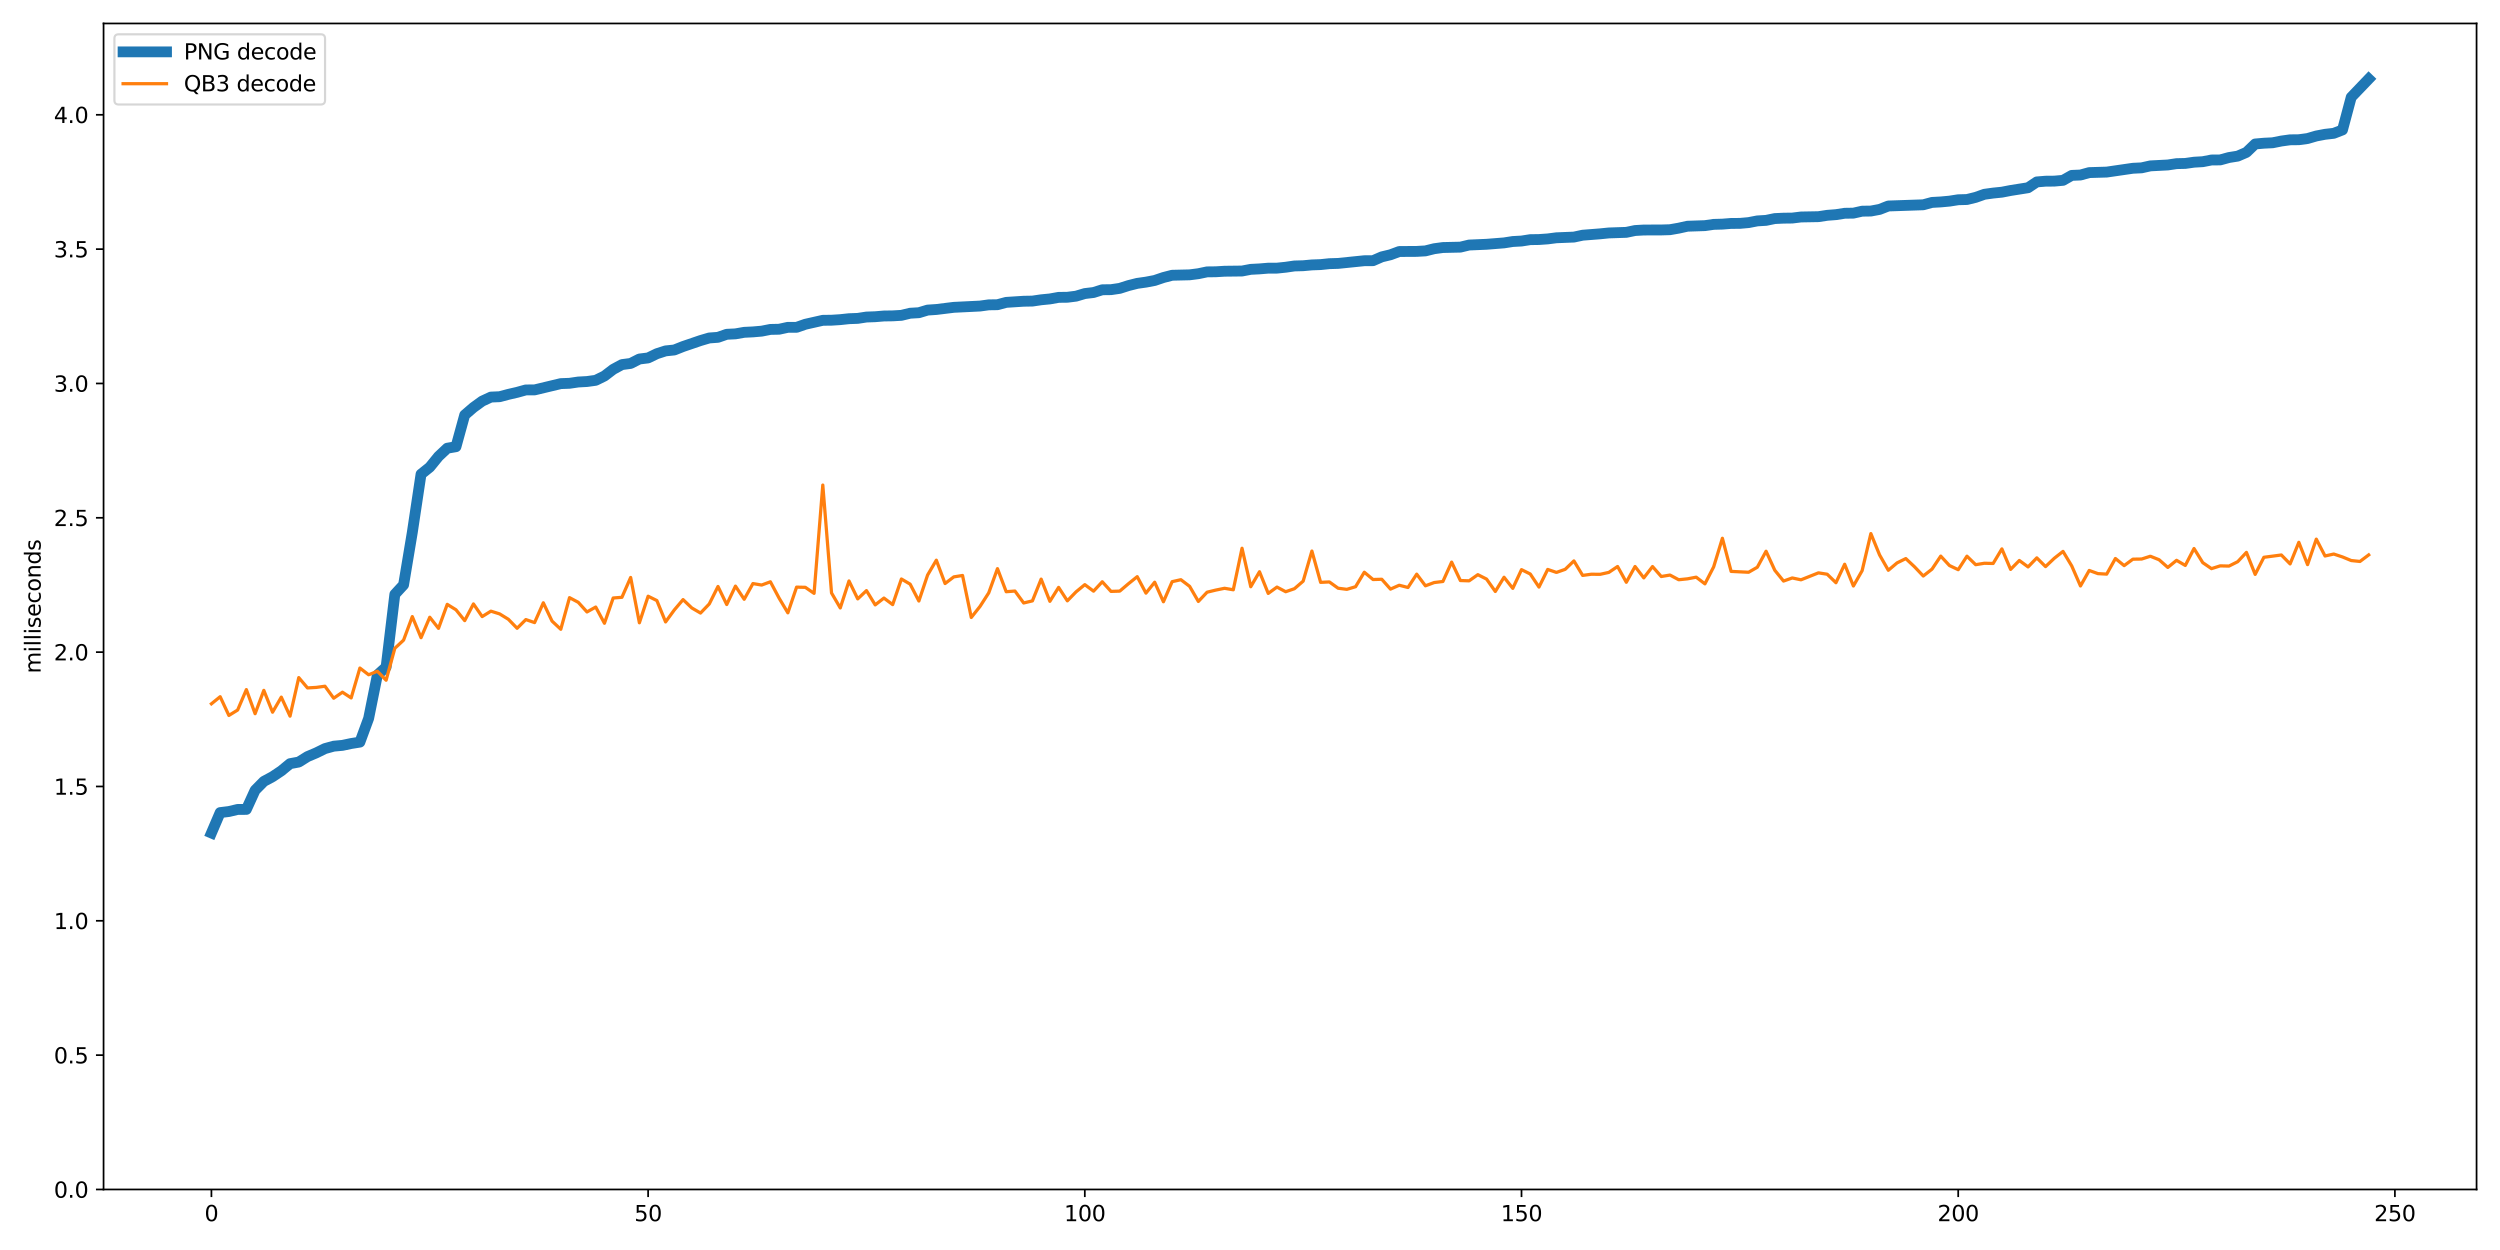 <?xml version="1.0" encoding="utf-8" standalone="no"?>
<!DOCTYPE svg PUBLIC "-//W3C//DTD SVG 1.1//EN"
  "http://www.w3.org/Graphics/SVG/1.1/DTD/svg11.dtd">
<svg xmlns:xlink="http://www.w3.org/1999/xlink" width="1152pt" height="576pt" viewBox="0 0 1152 576" xmlns="http://www.w3.org/2000/svg" version="1.1">
 <defs>
  <style type="text/css">*{stroke-linejoin: round; stroke-linecap: butt}</style>
 </defs>
 <g id="figure_1">
  <g id="patch_1">
   <path d="M 0 576 
L 1152 576 
L 1152 0 
L 0 0 
z
" style="fill: #ffffff"/>
  </g>
  <g id="axes_1">
   <g id="patch_2">
    <path d="M 47.72 548.12 
L 1141.2 548.12 
L 1141.2 10.8 
L 47.72 10.8 
z
" style="fill: #ffffff"/>
   </g>
   <g id="matplotlib.axis_1">
    <g id="xtick_1">
     <g id="line2d_1">
      <defs>
       <path id="m394aae7a64" d="M 0 0 
L 0 3.5 
" style="stroke: #000000; stroke-width: 0.8"/>
      </defs>
      <g>
       <use xlink:href="#m394aae7a64" x="97.424" y="548.12" style="stroke: #000000; stroke-width: 0.8"/>
      </g>
     </g>
     <g id="text_1">
      <!-- 0 -->
      <g transform="translate(94.242 562.718) scale(0.1 -0.1)">
       <defs>
        <path id="DejaVuSans-30" d="M 2034 4250 
Q 1547 4250 1301 3770 
Q 1056 3291 1056 2328 
Q 1056 1369 1301 889 
Q 1547 409 2034 409 
Q 2525 409 2770 889 
Q 3016 1369 3016 2328 
Q 3016 3291 2770 3770 
Q 2525 4250 2034 4250 
z
M 2034 4750 
Q 2819 4750 3233 4129 
Q 3647 3509 3647 2328 
Q 3647 1150 3233 529 
Q 2819 -91 2034 -91 
Q 1250 -91 836 529 
Q 422 1150 422 2328 
Q 422 3509 836 4129 
Q 1250 4750 2034 4750 
z
" transform="scale(0.016)"/>
       </defs>
       <use xlink:href="#DejaVuSans-30"/>
      </g>
     </g>
    </g>
    <g id="xtick_2">
     <g id="line2d_2">
      <g>
       <use xlink:href="#m394aae7a64" x="298.653" y="548.12" style="stroke: #000000; stroke-width: 0.8"/>
      </g>
     </g>
     <g id="text_2">
      <!-- 50 -->
      <g transform="translate(292.29 562.718) scale(0.1 -0.1)">
       <defs>
        <path id="DejaVuSans-35" d="M 691 4666 
L 3169 4666 
L 3169 4134 
L 1269 4134 
L 1269 2991 
Q 1406 3038 1543 3061 
Q 1681 3084 1819 3084 
Q 2600 3084 3056 2656 
Q 3513 2228 3513 1497 
Q 3513 744 3044 326 
Q 2575 -91 1722 -91 
Q 1428 -91 1123 -41 
Q 819 9 494 109 
L 494 744 
Q 775 591 1075 516 
Q 1375 441 1709 441 
Q 2250 441 2565 725 
Q 2881 1009 2881 1497 
Q 2881 1984 2565 2268 
Q 2250 2553 1709 2553 
Q 1456 2553 1204 2497 
Q 953 2441 691 2322 
L 691 4666 
z
" transform="scale(0.016)"/>
       </defs>
       <use xlink:href="#DejaVuSans-35"/>
       <use xlink:href="#DejaVuSans-30" x="63.623"/>
      </g>
     </g>
    </g>
    <g id="xtick_3">
     <g id="line2d_3">
      <g>
       <use xlink:href="#m394aae7a64" x="499.882" y="548.12" style="stroke: #000000; stroke-width: 0.8"/>
      </g>
     </g>
     <g id="text_3">
      <!-- 100 -->
      <g transform="translate(490.338 562.718) scale(0.1 -0.1)">
       <defs>
        <path id="DejaVuSans-31" d="M 794 531 
L 1825 531 
L 1825 4091 
L 703 3866 
L 703 4441 
L 1819 4666 
L 2450 4666 
L 2450 531 
L 3481 531 
L 3481 0 
L 794 0 
L 794 531 
z
" transform="scale(0.016)"/>
       </defs>
       <use xlink:href="#DejaVuSans-31"/>
       <use xlink:href="#DejaVuSans-30" x="63.623"/>
       <use xlink:href="#DejaVuSans-30" x="127.246"/>
      </g>
     </g>
    </g>
    <g id="xtick_4">
     <g id="line2d_4">
      <g>
       <use xlink:href="#m394aae7a64" x="701.112" y="548.12" style="stroke: #000000; stroke-width: 0.8"/>
      </g>
     </g>
     <g id="text_4">
      <!-- 150 -->
      <g transform="translate(691.568 562.718) scale(0.1 -0.1)">
       <use xlink:href="#DejaVuSans-31"/>
       <use xlink:href="#DejaVuSans-35" x="63.623"/>
       <use xlink:href="#DejaVuSans-30" x="127.246"/>
      </g>
     </g>
    </g>
    <g id="xtick_5">
     <g id="line2d_5">
      <g>
       <use xlink:href="#m394aae7a64" x="902.341" y="548.12" style="stroke: #000000; stroke-width: 0.8"/>
      </g>
     </g>
     <g id="text_5">
      <!-- 200 -->
      <g transform="translate(892.797 562.718) scale(0.1 -0.1)">
       <defs>
        <path id="DejaVuSans-32" d="M 1228 531 
L 3431 531 
L 3431 0 
L 469 0 
L 469 531 
Q 828 903 1448 1529 
Q 2069 2156 2228 2338 
Q 2531 2678 2651 2914 
Q 2772 3150 2772 3378 
Q 2772 3750 2511 3984 
Q 2250 4219 1831 4219 
Q 1534 4219 1204 4116 
Q 875 4013 500 3803 
L 500 4441 
Q 881 4594 1212 4672 
Q 1544 4750 1819 4750 
Q 2544 4750 2975 4387 
Q 3406 4025 3406 3419 
Q 3406 3131 3298 2873 
Q 3191 2616 2906 2266 
Q 2828 2175 2409 1742 
Q 1991 1309 1228 531 
z
" transform="scale(0.016)"/>
       </defs>
       <use xlink:href="#DejaVuSans-32"/>
       <use xlink:href="#DejaVuSans-30" x="63.623"/>
       <use xlink:href="#DejaVuSans-30" x="127.246"/>
      </g>
     </g>
    </g>
    <g id="xtick_6">
     <g id="line2d_6">
      <g>
       <use xlink:href="#m394aae7a64" x="1103.57" y="548.12" style="stroke: #000000; stroke-width: 0.8"/>
      </g>
     </g>
     <g id="text_6">
      <!-- 250 -->
      <g transform="translate(1094.026 562.718) scale(0.1 -0.1)">
       <use xlink:href="#DejaVuSans-32"/>
       <use xlink:href="#DejaVuSans-35" x="63.623"/>
       <use xlink:href="#DejaVuSans-30" x="127.246"/>
      </g>
     </g>
    </g>
   </g>
   <g id="matplotlib.axis_2">
    <g id="ytick_1">
     <g id="line2d_7">
      <defs>
       <path id="m1e1829a07e" d="M 0 0 
L -3.5 0 
" style="stroke: #000000; stroke-width: 0.8"/>
      </defs>
      <g>
       <use xlink:href="#m1e1829a07e" x="47.72" y="548.12" style="stroke: #000000; stroke-width: 0.8"/>
      </g>
     </g>
     <g id="text_7">
      <!-- 0.0 -->
      <g transform="translate(24.817 551.919) scale(0.1 -0.1)">
       <defs>
        <path id="DejaVuSans-2e" d="M 684 794 
L 1344 794 
L 1344 0 
L 684 0 
L 684 794 
z
" transform="scale(0.016)"/>
       </defs>
       <use xlink:href="#DejaVuSans-30"/>
       <use xlink:href="#DejaVuSans-2e" x="63.623"/>
       <use xlink:href="#DejaVuSans-30" x="95.41"/>
      </g>
     </g>
    </g>
    <g id="ytick_2">
     <g id="line2d_8">
      <g>
       <use xlink:href="#m1e1829a07e" x="47.72" y="486.216" style="stroke: #000000; stroke-width: 0.8"/>
      </g>
     </g>
     <g id="text_8">
      <!-- 0.5 -->
      <g transform="translate(24.817 490.015) scale(0.1 -0.1)">
       <use xlink:href="#DejaVuSans-30"/>
       <use xlink:href="#DejaVuSans-2e" x="63.623"/>
       <use xlink:href="#DejaVuSans-35" x="95.41"/>
      </g>
     </g>
    </g>
    <g id="ytick_3">
     <g id="line2d_9">
      <g>
       <use xlink:href="#m1e1829a07e" x="47.72" y="424.313" style="stroke: #000000; stroke-width: 0.8"/>
      </g>
     </g>
     <g id="text_9">
      <!-- 1.0 -->
      <g transform="translate(24.817 428.112) scale(0.1 -0.1)">
       <use xlink:href="#DejaVuSans-31"/>
       <use xlink:href="#DejaVuSans-2e" x="63.623"/>
       <use xlink:href="#DejaVuSans-30" x="95.41"/>
      </g>
     </g>
    </g>
    <g id="ytick_4">
     <g id="line2d_10">
      <g>
       <use xlink:href="#m1e1829a07e" x="47.72" y="362.409" style="stroke: #000000; stroke-width: 0.8"/>
      </g>
     </g>
     <g id="text_10">
      <!-- 1.5 -->
      <g transform="translate(24.817 366.208) scale(0.1 -0.1)">
       <use xlink:href="#DejaVuSans-31"/>
       <use xlink:href="#DejaVuSans-2e" x="63.623"/>
       <use xlink:href="#DejaVuSans-35" x="95.41"/>
      </g>
     </g>
    </g>
    <g id="ytick_5">
     <g id="line2d_11">
      <g>
       <use xlink:href="#m1e1829a07e" x="47.72" y="300.505" style="stroke: #000000; stroke-width: 0.8"/>
      </g>
     </g>
     <g id="text_11">
      <!-- 2.0 -->
      <g transform="translate(24.817 304.304) scale(0.1 -0.1)">
       <use xlink:href="#DejaVuSans-32"/>
       <use xlink:href="#DejaVuSans-2e" x="63.623"/>
       <use xlink:href="#DejaVuSans-30" x="95.41"/>
      </g>
     </g>
    </g>
    <g id="ytick_6">
     <g id="line2d_12">
      <g>
       <use xlink:href="#m1e1829a07e" x="47.72" y="238.601" style="stroke: #000000; stroke-width: 0.8"/>
      </g>
     </g>
     <g id="text_12">
      <!-- 2.5 -->
      <g transform="translate(24.817 242.401) scale(0.1 -0.1)">
       <use xlink:href="#DejaVuSans-32"/>
       <use xlink:href="#DejaVuSans-2e" x="63.623"/>
       <use xlink:href="#DejaVuSans-35" x="95.41"/>
      </g>
     </g>
    </g>
    <g id="ytick_7">
     <g id="line2d_13">
      <g>
       <use xlink:href="#m1e1829a07e" x="47.72" y="176.698" style="stroke: #000000; stroke-width: 0.8"/>
      </g>
     </g>
     <g id="text_13">
      <!-- 3.0 -->
      <g transform="translate(24.817 180.497) scale(0.1 -0.1)">
       <defs>
        <path id="DejaVuSans-33" d="M 2597 2516 
Q 3050 2419 3304 2112 
Q 3559 1806 3559 1356 
Q 3559 666 3084 287 
Q 2609 -91 1734 -91 
Q 1441 -91 1130 -33 
Q 819 25 488 141 
L 488 750 
Q 750 597 1062 519 
Q 1375 441 1716 441 
Q 2309 441 2620 675 
Q 2931 909 2931 1356 
Q 2931 1769 2642 2001 
Q 2353 2234 1838 2234 
L 1294 2234 
L 1294 2753 
L 1863 2753 
Q 2328 2753 2575 2939 
Q 2822 3125 2822 3475 
Q 2822 3834 2567 4026 
Q 2313 4219 1838 4219 
Q 1578 4219 1281 4162 
Q 984 4106 628 3988 
L 628 4550 
Q 988 4650 1302 4700 
Q 1616 4750 1894 4750 
Q 2613 4750 3031 4423 
Q 3450 4097 3450 3541 
Q 3450 3153 3228 2886 
Q 3006 2619 2597 2516 
z
" transform="scale(0.016)"/>
       </defs>
       <use xlink:href="#DejaVuSans-33"/>
       <use xlink:href="#DejaVuSans-2e" x="63.623"/>
       <use xlink:href="#DejaVuSans-30" x="95.41"/>
      </g>
     </g>
    </g>
    <g id="ytick_8">
     <g id="line2d_14">
      <g>
       <use xlink:href="#m1e1829a07e" x="47.72" y="114.794" style="stroke: #000000; stroke-width: 0.8"/>
      </g>
     </g>
     <g id="text_14">
      <!-- 3.5 -->
      <g transform="translate(24.817 118.593) scale(0.1 -0.1)">
       <use xlink:href="#DejaVuSans-33"/>
       <use xlink:href="#DejaVuSans-2e" x="63.623"/>
       <use xlink:href="#DejaVuSans-35" x="95.41"/>
      </g>
     </g>
    </g>
    <g id="ytick_9">
     <g id="line2d_15">
      <g>
       <use xlink:href="#m1e1829a07e" x="47.72" y="52.89" style="stroke: #000000; stroke-width: 0.8"/>
      </g>
     </g>
     <g id="text_15">
      <!-- 4.0 -->
      <g transform="translate(24.817 56.689) scale(0.1 -0.1)">
       <defs>
        <path id="DejaVuSans-34" d="M 2419 4116 
L 825 1625 
L 2419 1625 
L 2419 4116 
z
M 2253 4666 
L 3047 4666 
L 3047 1625 
L 3713 1625 
L 3713 1100 
L 3047 1100 
L 3047 0 
L 2419 0 
L 2419 1100 
L 313 1100 
L 313 1709 
L 2253 4666 
z
" transform="scale(0.016)"/>
       </defs>
       <use xlink:href="#DejaVuSans-34"/>
       <use xlink:href="#DejaVuSans-2e" x="63.623"/>
       <use xlink:href="#DejaVuSans-30" x="95.41"/>
      </g>
     </g>
    </g>
    <g id="text_16">
     <!-- milliseconds -->
     <g transform="translate(18.737 310.324) rotate(-90) scale(0.1 -0.1)">
      <defs>
       <path id="DejaVuSans-6d" d="M 3328 2828 
Q 3544 3216 3844 3400 
Q 4144 3584 4550 3584 
Q 5097 3584 5394 3201 
Q 5691 2819 5691 2113 
L 5691 0 
L 5113 0 
L 5113 2094 
Q 5113 2597 4934 2840 
Q 4756 3084 4391 3084 
Q 3944 3084 3684 2787 
Q 3425 2491 3425 1978 
L 3425 0 
L 2847 0 
L 2847 2094 
Q 2847 2600 2669 2842 
Q 2491 3084 2119 3084 
Q 1678 3084 1418 2786 
Q 1159 2488 1159 1978 
L 1159 0 
L 581 0 
L 581 3500 
L 1159 3500 
L 1159 2956 
Q 1356 3278 1631 3431 
Q 1906 3584 2284 3584 
Q 2666 3584 2933 3390 
Q 3200 3197 3328 2828 
z
" transform="scale(0.016)"/>
       <path id="DejaVuSans-69" d="M 603 3500 
L 1178 3500 
L 1178 0 
L 603 0 
L 603 3500 
z
M 603 4863 
L 1178 4863 
L 1178 4134 
L 603 4134 
L 603 4863 
z
" transform="scale(0.016)"/>
       <path id="DejaVuSans-6c" d="M 603 4863 
L 1178 4863 
L 1178 0 
L 603 0 
L 603 4863 
z
" transform="scale(0.016)"/>
       <path id="DejaVuSans-73" d="M 2834 3397 
L 2834 2853 
Q 2591 2978 2328 3040 
Q 2066 3103 1784 3103 
Q 1356 3103 1142 2972 
Q 928 2841 928 2578 
Q 928 2378 1081 2264 
Q 1234 2150 1697 2047 
L 1894 2003 
Q 2506 1872 2764 1633 
Q 3022 1394 3022 966 
Q 3022 478 2636 193 
Q 2250 -91 1575 -91 
Q 1294 -91 989 -36 
Q 684 19 347 128 
L 347 722 
Q 666 556 975 473 
Q 1284 391 1588 391 
Q 1994 391 2212 530 
Q 2431 669 2431 922 
Q 2431 1156 2273 1281 
Q 2116 1406 1581 1522 
L 1381 1569 
Q 847 1681 609 1914 
Q 372 2147 372 2553 
Q 372 3047 722 3315 
Q 1072 3584 1716 3584 
Q 2034 3584 2315 3537 
Q 2597 3491 2834 3397 
z
" transform="scale(0.016)"/>
       <path id="DejaVuSans-65" d="M 3597 1894 
L 3597 1613 
L 953 1613 
Q 991 1019 1311 708 
Q 1631 397 2203 397 
Q 2534 397 2845 478 
Q 3156 559 3463 722 
L 3463 178 
Q 3153 47 2828 -22 
Q 2503 -91 2169 -91 
Q 1331 -91 842 396 
Q 353 884 353 1716 
Q 353 2575 817 3079 
Q 1281 3584 2069 3584 
Q 2775 3584 3186 3129 
Q 3597 2675 3597 1894 
z
M 3022 2063 
Q 3016 2534 2758 2815 
Q 2500 3097 2075 3097 
Q 1594 3097 1305 2825 
Q 1016 2553 972 2059 
L 3022 2063 
z
" transform="scale(0.016)"/>
       <path id="DejaVuSans-63" d="M 3122 3366 
L 3122 2828 
Q 2878 2963 2633 3030 
Q 2388 3097 2138 3097 
Q 1578 3097 1268 2742 
Q 959 2388 959 1747 
Q 959 1106 1268 751 
Q 1578 397 2138 397 
Q 2388 397 2633 464 
Q 2878 531 3122 666 
L 3122 134 
Q 2881 22 2623 -34 
Q 2366 -91 2075 -91 
Q 1284 -91 818 406 
Q 353 903 353 1747 
Q 353 2603 823 3093 
Q 1294 3584 2113 3584 
Q 2378 3584 2631 3529 
Q 2884 3475 3122 3366 
z
" transform="scale(0.016)"/>
       <path id="DejaVuSans-6f" d="M 1959 3097 
Q 1497 3097 1228 2736 
Q 959 2375 959 1747 
Q 959 1119 1226 758 
Q 1494 397 1959 397 
Q 2419 397 2687 759 
Q 2956 1122 2956 1747 
Q 2956 2369 2687 2733 
Q 2419 3097 1959 3097 
z
M 1959 3584 
Q 2709 3584 3137 3096 
Q 3566 2609 3566 1747 
Q 3566 888 3137 398 
Q 2709 -91 1959 -91 
Q 1206 -91 779 398 
Q 353 888 353 1747 
Q 353 2609 779 3096 
Q 1206 3584 1959 3584 
z
" transform="scale(0.016)"/>
       <path id="DejaVuSans-6e" d="M 3513 2113 
L 3513 0 
L 2938 0 
L 2938 2094 
Q 2938 2591 2744 2837 
Q 2550 3084 2163 3084 
Q 1697 3084 1428 2787 
Q 1159 2491 1159 1978 
L 1159 0 
L 581 0 
L 581 3500 
L 1159 3500 
L 1159 2956 
Q 1366 3272 1645 3428 
Q 1925 3584 2291 3584 
Q 2894 3584 3203 3211 
Q 3513 2838 3513 2113 
z
" transform="scale(0.016)"/>
       <path id="DejaVuSans-64" d="M 2906 2969 
L 2906 4863 
L 3481 4863 
L 3481 0 
L 2906 0 
L 2906 525 
Q 2725 213 2448 61 
Q 2172 -91 1784 -91 
Q 1150 -91 751 415 
Q 353 922 353 1747 
Q 353 2572 751 3078 
Q 1150 3584 1784 3584 
Q 2172 3584 2448 3432 
Q 2725 3281 2906 2969 
z
M 947 1747 
Q 947 1113 1208 752 
Q 1469 391 1925 391 
Q 2381 391 2643 752 
Q 2906 1113 2906 1747 
Q 2906 2381 2643 2742 
Q 2381 3103 1925 3103 
Q 1469 3103 1208 2742 
Q 947 2381 947 1747 
z
" transform="scale(0.016)"/>
      </defs>
      <use xlink:href="#DejaVuSans-6d"/>
      <use xlink:href="#DejaVuSans-69" x="97.412"/>
      <use xlink:href="#DejaVuSans-6c" x="125.195"/>
      <use xlink:href="#DejaVuSans-6c" x="152.979"/>
      <use xlink:href="#DejaVuSans-69" x="180.762"/>
      <use xlink:href="#DejaVuSans-73" x="208.545"/>
      <use xlink:href="#DejaVuSans-65" x="260.645"/>
      <use xlink:href="#DejaVuSans-63" x="322.168"/>
      <use xlink:href="#DejaVuSans-6f" x="377.148"/>
      <use xlink:href="#DejaVuSans-6e" x="438.33"/>
      <use xlink:href="#DejaVuSans-64" x="501.709"/>
      <use xlink:href="#DejaVuSans-73" x="565.186"/>
     </g>
    </g>
   </g>
   <g id="line2d_16">
    <path d="M 97.424 383.84 
L 101.448 374.443 
L 105.473 373.948 
L 109.497 372.994 
L 113.522 372.97 
L 117.547 364.155 
L 121.571 360.069 
L 125.596 357.902 
L 129.62 355.216 
L 133.645 351.898 
L 137.669 351.155 
L 141.694 348.641 
L 145.719 346.933 
L 149.743 344.952 
L 153.768 343.838 
L 157.792 343.466 
L 161.817 342.612 
L 165.842 341.968 
L 169.866 331.036 
L 173.891 311.053 
L 177.915 307.376 
L 181.94 273.874 
L 185.965 269.504 
L 189.989 245.349 
L 194.014 218.507 
L 198.038 215.276 
L 202.063 210.324 
L 206.087 206.535 
L 210.112 205.842 
L 214.137 191.233 
L 218.161 187.766 
L 222.186 184.844 
L 226.21 182.975 
L 230.235 182.801 
L 234.26 181.724 
L 238.284 180.796 
L 242.309 179.681 
L 246.333 179.669 
L 258.407 176.772 
L 262.432 176.623 
L 266.456 176.029 
L 270.481 175.806 
L 274.505 175.249 
L 278.53 173.268 
L 282.555 170.198 
L 286.579 168.006 
L 290.604 167.474 
L 294.628 165.431 
L 298.653 164.936 
L 302.678 162.992 
L 306.702 161.692 
L 310.727 161.271 
L 314.751 159.674 
L 322.8 156.926 
L 326.825 155.737 
L 330.85 155.44 
L 334.874 154.041 
L 338.899 153.843 
L 342.923 153.137 
L 346.948 152.939 
L 350.973 152.592 
L 354.997 151.8 
L 359.022 151.713 
L 363.046 150.834 
L 367.071 150.834 
L 371.095 149.423 
L 379.145 147.603 
L 383.169 147.553 
L 387.194 147.293 
L 391.218 146.86 
L 395.243 146.711 
L 399.268 146.092 
L 403.292 145.944 
L 407.317 145.61 
L 411.341 145.548 
L 415.366 145.312 
L 419.391 144.334 
L 423.415 144.099 
L 427.44 142.886 
L 431.464 142.613 
L 439.513 141.623 
L 451.587 141.029 
L 455.612 140.472 
L 459.636 140.41 
L 463.661 139.333 
L 471.71 138.813 
L 475.735 138.738 
L 479.759 138.144 
L 483.784 137.748 
L 487.808 137.03 
L 491.833 136.98 
L 495.858 136.473 
L 499.882 135.272 
L 503.907 134.789 
L 507.931 133.526 
L 511.956 133.476 
L 515.981 132.882 
L 520.005 131.595 
L 524.03 130.579 
L 528.054 130.01 
L 532.079 129.242 
L 536.104 127.88 
L 540.128 126.84 
L 548.177 126.642 
L 552.202 126.122 
L 556.226 125.28 
L 560.251 125.231 
L 564.276 124.983 
L 572.325 124.884 
L 576.349 124.117 
L 580.374 123.906 
L 584.399 123.572 
L 588.423 123.559 
L 592.448 123.139 
L 596.472 122.557 
L 600.497 122.445 
L 604.521 122.074 
L 608.546 121.925 
L 612.571 121.504 
L 616.595 121.38 
L 628.669 120.142 
L 632.694 120.118 
L 636.718 118.36 
L 640.743 117.394 
L 644.767 115.896 
L 652.816 115.846 
L 656.841 115.611 
L 660.866 114.608 
L 664.89 114.063 
L 672.939 113.878 
L 676.964 112.912 
L 685.013 112.565 
L 693.062 111.922 
L 697.087 111.29 
L 701.112 111.067 
L 705.136 110.436 
L 709.161 110.374 
L 713.185 110.089 
L 717.21 109.569 
L 725.259 109.247 
L 729.284 108.381 
L 737.333 107.749 
L 741.357 107.341 
L 749.407 107.068 
L 753.431 106.226 
L 757.456 105.991 
L 765.505 105.966 
L 769.529 105.843 
L 773.554 105.137 
L 777.579 104.246 
L 785.628 103.973 
L 789.652 103.391 
L 793.677 103.28 
L 797.702 102.958 
L 801.726 102.933 
L 805.751 102.574 
L 809.775 101.794 
L 813.8 101.547 
L 817.825 100.717 
L 821.849 100.531 
L 825.874 100.482 
L 829.898 99.987 
L 837.947 99.838 
L 841.972 99.219 
L 845.997 98.909 
L 850.021 98.278 
L 854.046 98.216 
L 858.07 97.312 
L 862.095 97.25 
L 866.12 96.495 
L 870.144 94.923 
L 886.242 94.366 
L 890.267 93.276 
L 894.292 93.053 
L 898.316 92.682 
L 902.341 92.05 
L 906.365 91.939 
L 910.39 90.949 
L 914.415 89.525 
L 918.439 88.968 
L 922.464 88.559 
L 926.488 87.779 
L 934.538 86.504 
L 938.562 83.83 
L 942.587 83.495 
L 946.611 83.458 
L 950.636 83.099 
L 954.66 80.821 
L 958.685 80.648 
L 962.71 79.534 
L 970.759 79.298 
L 982.833 77.54 
L 986.857 77.342 
L 990.882 76.438 
L 998.931 76.017 
L 1002.955 75.411 
L 1006.98 75.312 
L 1011.005 74.742 
L 1015.029 74.507 
L 1019.054 73.727 
L 1023.078 73.69 
L 1027.103 72.588 
L 1031.128 71.944 
L 1035.152 70.211 
L 1039.177 66.348 
L 1043.201 65.989 
L 1047.226 65.791 
L 1051.251 64.986 
L 1055.275 64.429 
L 1059.3 64.38 
L 1063.324 63.835 
L 1067.349 62.659 
L 1071.373 61.891 
L 1075.398 61.433 
L 1079.423 59.861 
L 1083.447 44.793 
L 1091.496 36.387 
L 1091.496 36.387 
" clip-path="url(#p307ca47573)" style="fill: none; stroke: #1f77b4; stroke-width: 5; stroke-linecap: square"/>
   </g>
   <g id="line2d_17">
    <path d="M 97.424 324.313 
L 101.448 321.045 
L 105.473 329.674 
L 109.497 327.186 
L 113.522 317.776 
L 117.547 328.869 
L 121.571 318.123 
L 125.596 328.176 
L 129.62 321.243 
L 133.645 329.996 
L 137.669 312.242 
L 141.694 316.996 
L 145.719 316.761 
L 149.743 316.216 
L 153.768 321.738 
L 157.792 318.965 
L 161.817 321.602 
L 165.842 307.835 
L 169.866 310.93 
L 173.891 309.308 
L 177.915 313.443 
L 181.94 298.722 
L 185.965 294.971 
L 189.989 284.138 
L 194.014 293.844 
L 198.038 284.423 
L 202.063 289.548 
L 206.087 278.492 
L 210.112 280.981 
L 214.137 285.982 
L 218.161 278.294 
L 222.186 284.113 
L 226.21 281.624 
L 230.235 282.887 
L 234.26 285.363 
L 238.284 289.511 
L 242.309 285.5 
L 246.333 286.886 
L 250.358 277.774 
L 254.382 286.205 
L 258.407 289.969 
L 262.432 275.397 
L 266.456 277.539 
L 270.481 281.984 
L 274.505 279.73 
L 278.53 287.196 
L 282.555 275.558 
L 286.579 275.236 
L 290.604 266.099 
L 294.628 286.973 
L 298.653 274.741 
L 302.678 276.734 
L 306.702 286.577 
L 310.727 281.055 
L 314.751 276.301 
L 318.776 280.139 
L 322.8 282.491 
L 326.825 278.306 
L 330.85 270.259 
L 334.874 278.554 
L 338.899 270.086 
L 342.923 276.14 
L 346.948 268.909 
L 350.973 269.59 
L 354.997 268.092 
L 359.022 275.645 
L 363.046 282.392 
L 367.071 270.556 
L 371.095 270.643 
L 375.12 273.416 
L 379.145 223.522 
L 383.169 273.243 
L 387.194 280.139 
L 391.218 267.709 
L 395.243 275.966 
L 399.268 272.153 
L 403.292 278.727 
L 407.317 275.595 
L 411.341 278.604 
L 415.366 266.805 
L 419.391 269.169 
L 423.415 276.945 
L 427.44 264.972 
L 431.464 258.138 
L 435.489 268.885 
L 439.513 265.827 
L 443.538 265.183 
L 447.563 284.522 
L 451.587 279.445 
L 455.612 273.181 
L 459.636 262.038 
L 463.661 272.661 
L 467.686 272.351 
L 471.71 277.848 
L 475.735 276.883 
L 479.759 266.867 
L 483.784 277.081 
L 487.808 270.668 
L 491.833 276.858 
L 495.858 272.71 
L 499.882 269.405 
L 503.907 272.401 
L 507.931 268.08 
L 511.956 272.512 
L 515.981 272.388 
L 520.005 268.971 
L 524.03 265.728 
L 528.054 273.305 
L 532.079 268.29 
L 536.104 277.291 
L 540.128 268.03 
L 544.153 267.127 
L 548.177 270.185 
L 552.202 277.143 
L 556.226 272.884 
L 560.251 271.906 
L 564.276 271.088 
L 568.3 271.769 
L 572.325 252.641 
L 576.349 270.358 
L 580.374 263.462 
L 584.399 273.441 
L 588.423 270.531 
L 592.448 272.661 
L 596.472 271.274 
L 600.497 267.795 
L 604.521 253.929 
L 608.546 268.352 
L 612.571 268.154 
L 616.595 271.051 
L 620.62 271.571 
L 624.644 270.358 
L 628.669 263.685 
L 632.694 267.04 
L 636.718 266.929 
L 640.743 271.46 
L 644.767 269.677 
L 648.792 270.717 
L 652.816 264.576 
L 656.841 269.937 
L 660.866 268.439 
L 664.89 267.944 
L 668.915 259.03 
L 672.939 267.51 
L 676.964 267.647 
L 680.989 264.811 
L 685.013 266.842 
L 689.038 272.549 
L 693.062 266 
L 697.087 271.113 
L 701.112 262.496 
L 705.136 264.49 
L 709.161 270.519 
L 713.185 262.397 
L 717.21 263.771 
L 721.234 262.348 
L 725.259 258.472 
L 729.284 265.146 
L 733.308 264.601 
L 737.333 264.65 
L 741.357 263.759 
L 745.382 261.048 
L 749.407 268.303 
L 753.431 261.048 
L 757.456 266.285 
L 761.48 261.072 
L 765.505 265.653 
L 769.529 264.985 
L 773.554 267.139 
L 777.579 266.73 
L 781.603 265.963 
L 785.628 269.033 
L 789.652 261.221 
L 793.677 248.036 
L 797.702 263.301 
L 805.751 263.697 
L 809.775 261.382 
L 813.8 254.015 
L 817.825 262.781 
L 821.849 267.746 
L 825.874 266.322 
L 829.898 267.176 
L 837.947 263.97 
L 841.972 264.601 
L 845.997 268.513 
L 850.021 260.008 
L 854.046 270.024 
L 858.07 262.954 
L 862.095 245.881 
L 866.12 255.736 
L 870.144 262.781 
L 874.169 259.376 
L 878.193 257.395 
L 882.218 261.184 
L 886.242 265.418 
L 890.267 262.261 
L 894.292 256.256 
L 898.316 260.602 
L 902.341 262.509 
L 906.365 256.293 
L 910.39 260.206 
L 914.415 259.55 
L 918.439 259.649 
L 922.464 252.938 
L 926.488 262.372 
L 930.513 258.274 
L 934.538 261.233 
L 938.562 257.073 
L 942.587 261.085 
L 946.611 257.259 
L 950.636 254.09 
L 954.66 260.8 
L 958.685 270.011 
L 962.71 262.868 
L 966.734 264.329 
L 970.759 264.551 
L 974.783 257.358 
L 978.808 260.639 
L 982.833 257.668 
L 986.857 257.606 
L 990.882 256.318 
L 994.906 257.928 
L 998.931 261.469 
L 1002.955 258.2 
L 1006.98 260.552 
L 1011.005 252.765 
L 1015.029 259.265 
L 1019.054 262.026 
L 1023.078 260.751 
L 1027.103 260.85 
L 1031.128 258.832 
L 1035.152 254.548 
L 1039.177 264.675 
L 1043.201 256.801 
L 1051.251 255.736 
L 1055.275 259.847 
L 1059.3 249.905 
L 1063.324 260.181 
L 1067.349 248.444 
L 1071.373 256.194 
L 1075.398 255.303 
L 1079.423 256.64 
L 1083.447 258.299 
L 1087.472 258.72 
L 1091.496 255.699 
L 1091.496 255.699 
" clip-path="url(#p307ca47573)" style="fill: none; stroke: #ff7f0e; stroke-width: 1.5; stroke-linecap: square"/>
   </g>
   <g id="patch_3">
    <path d="M 47.72 548.12 
L 47.72 10.8 
" style="fill: none; stroke: #000000; stroke-width: 0.8; stroke-linejoin: miter; stroke-linecap: square"/>
   </g>
   <g id="patch_4">
    <path d="M 1141.2 548.12 
L 1141.2 10.8 
" style="fill: none; stroke: #000000; stroke-width: 0.8; stroke-linejoin: miter; stroke-linecap: square"/>
   </g>
   <g id="patch_5">
    <path d="M 47.72 548.12 
L 1141.2 548.12 
" style="fill: none; stroke: #000000; stroke-width: 0.8; stroke-linejoin: miter; stroke-linecap: square"/>
   </g>
   <g id="patch_6">
    <path d="M 47.72 10.8 
L 1141.2 10.8 
" style="fill: none; stroke: #000000; stroke-width: 0.8; stroke-linejoin: miter; stroke-linecap: square"/>
   </g>
   <g id="legend_1">
    <g id="patch_7">
     <path d="M 54.72 48.156 
L 147.778 48.156 
Q 149.778 48.156 149.778 46.156 
L 149.778 17.8 
Q 149.778 15.8 147.778 15.8 
L 54.72 15.8 
Q 52.72 15.8 52.72 17.8 
L 52.72 46.156 
Q 52.72 48.156 54.72 48.156 
z
" style="fill: #ffffff; opacity: 0.8; stroke: #cccccc; stroke-linejoin: miter"/>
    </g>
    <g id="line2d_18">
     <path d="M 56.72 23.898 
L 66.72 23.898 
L 76.72 23.898 
" style="fill: none; stroke: #1f77b4; stroke-width: 5; stroke-linecap: square"/>
    </g>
    <g id="text_17">
     <!-- PNG decode -->
     <g transform="translate(84.72 27.398) scale(0.1 -0.1)">
      <defs>
       <path id="DejaVuSans-50" d="M 1259 4147 
L 1259 2394 
L 2053 2394 
Q 2494 2394 2734 2622 
Q 2975 2850 2975 3272 
Q 2975 3691 2734 3919 
Q 2494 4147 2053 4147 
L 1259 4147 
z
M 628 4666 
L 2053 4666 
Q 2838 4666 3239 4311 
Q 3641 3956 3641 3272 
Q 3641 2581 3239 2228 
Q 2838 1875 2053 1875 
L 1259 1875 
L 1259 0 
L 628 0 
L 628 4666 
z
" transform="scale(0.016)"/>
       <path id="DejaVuSans-4e" d="M 628 4666 
L 1478 4666 
L 3547 763 
L 3547 4666 
L 4159 4666 
L 4159 0 
L 3309 0 
L 1241 3903 
L 1241 0 
L 628 0 
L 628 4666 
z
" transform="scale(0.016)"/>
       <path id="DejaVuSans-47" d="M 3809 666 
L 3809 1919 
L 2778 1919 
L 2778 2438 
L 4434 2438 
L 4434 434 
Q 4069 175 3628 42 
Q 3188 -91 2688 -91 
Q 1594 -91 976 548 
Q 359 1188 359 2328 
Q 359 3472 976 4111 
Q 1594 4750 2688 4750 
Q 3144 4750 3555 4637 
Q 3966 4525 4313 4306 
L 4313 3634 
Q 3963 3931 3569 4081 
Q 3175 4231 2741 4231 
Q 1884 4231 1454 3753 
Q 1025 3275 1025 2328 
Q 1025 1384 1454 906 
Q 1884 428 2741 428 
Q 3075 428 3337 486 
Q 3600 544 3809 666 
z
" transform="scale(0.016)"/>
       <path id="DejaVuSans-20" transform="scale(0.016)"/>
      </defs>
      <use xlink:href="#DejaVuSans-50"/>
      <use xlink:href="#DejaVuSans-4e" x="60.303"/>
      <use xlink:href="#DejaVuSans-47" x="135.107"/>
      <use xlink:href="#DejaVuSans-20" x="212.598"/>
      <use xlink:href="#DejaVuSans-64" x="244.385"/>
      <use xlink:href="#DejaVuSans-65" x="307.861"/>
      <use xlink:href="#DejaVuSans-63" x="369.385"/>
      <use xlink:href="#DejaVuSans-6f" x="424.365"/>
      <use xlink:href="#DejaVuSans-64" x="485.547"/>
      <use xlink:href="#DejaVuSans-65" x="549.023"/>
     </g>
    </g>
    <g id="line2d_19">
     <path d="M 56.72 38.577 
L 66.72 38.577 
L 76.72 38.577 
" style="fill: none; stroke: #ff7f0e; stroke-width: 1.5; stroke-linecap: square"/>
    </g>
    <g id="text_18">
     <!-- QB3 decode -->
     <g transform="translate(84.72 42.077) scale(0.1 -0.1)">
      <defs>
       <path id="DejaVuSans-51" d="M 2522 4238 
Q 1834 4238 1429 3725 
Q 1025 3213 1025 2328 
Q 1025 1447 1429 934 
Q 1834 422 2522 422 
Q 3209 422 3611 934 
Q 4013 1447 4013 2328 
Q 4013 3213 3611 3725 
Q 3209 4238 2522 4238 
z
M 3406 84 
L 4238 -825 
L 3475 -825 
L 2784 -78 
Q 2681 -84 2626 -87 
Q 2572 -91 2522 -91 
Q 1538 -91 948 567 
Q 359 1225 359 2328 
Q 359 3434 948 4092 
Q 1538 4750 2522 4750 
Q 3503 4750 4090 4092 
Q 4678 3434 4678 2328 
Q 4678 1516 4351 937 
Q 4025 359 3406 84 
z
" transform="scale(0.016)"/>
       <path id="DejaVuSans-42" d="M 1259 2228 
L 1259 519 
L 2272 519 
Q 2781 519 3026 730 
Q 3272 941 3272 1375 
Q 3272 1813 3026 2020 
Q 2781 2228 2272 2228 
L 1259 2228 
z
M 1259 4147 
L 1259 2741 
L 2194 2741 
Q 2656 2741 2882 2914 
Q 3109 3088 3109 3444 
Q 3109 3797 2882 3972 
Q 2656 4147 2194 4147 
L 1259 4147 
z
M 628 4666 
L 2241 4666 
Q 2963 4666 3353 4366 
Q 3744 4066 3744 3513 
Q 3744 3084 3544 2831 
Q 3344 2578 2956 2516 
Q 3422 2416 3680 2098 
Q 3938 1781 3938 1306 
Q 3938 681 3513 340 
Q 3088 0 2303 0 
L 628 0 
L 628 4666 
z
" transform="scale(0.016)"/>
      </defs>
      <use xlink:href="#DejaVuSans-51"/>
      <use xlink:href="#DejaVuSans-42" x="78.711"/>
      <use xlink:href="#DejaVuSans-33" x="147.314"/>
      <use xlink:href="#DejaVuSans-20" x="210.938"/>
      <use xlink:href="#DejaVuSans-64" x="242.725"/>
      <use xlink:href="#DejaVuSans-65" x="306.201"/>
      <use xlink:href="#DejaVuSans-63" x="367.725"/>
      <use xlink:href="#DejaVuSans-6f" x="422.705"/>
      <use xlink:href="#DejaVuSans-64" x="483.887"/>
      <use xlink:href="#DejaVuSans-65" x="547.363"/>
     </g>
    </g>
   </g>
  </g>
 </g>
 <defs>
  <clipPath id="p307ca47573">
   <rect x="47.72" y="10.8" width="1093.48" height="537.32"/>
  </clipPath>
 </defs>
</svg>
